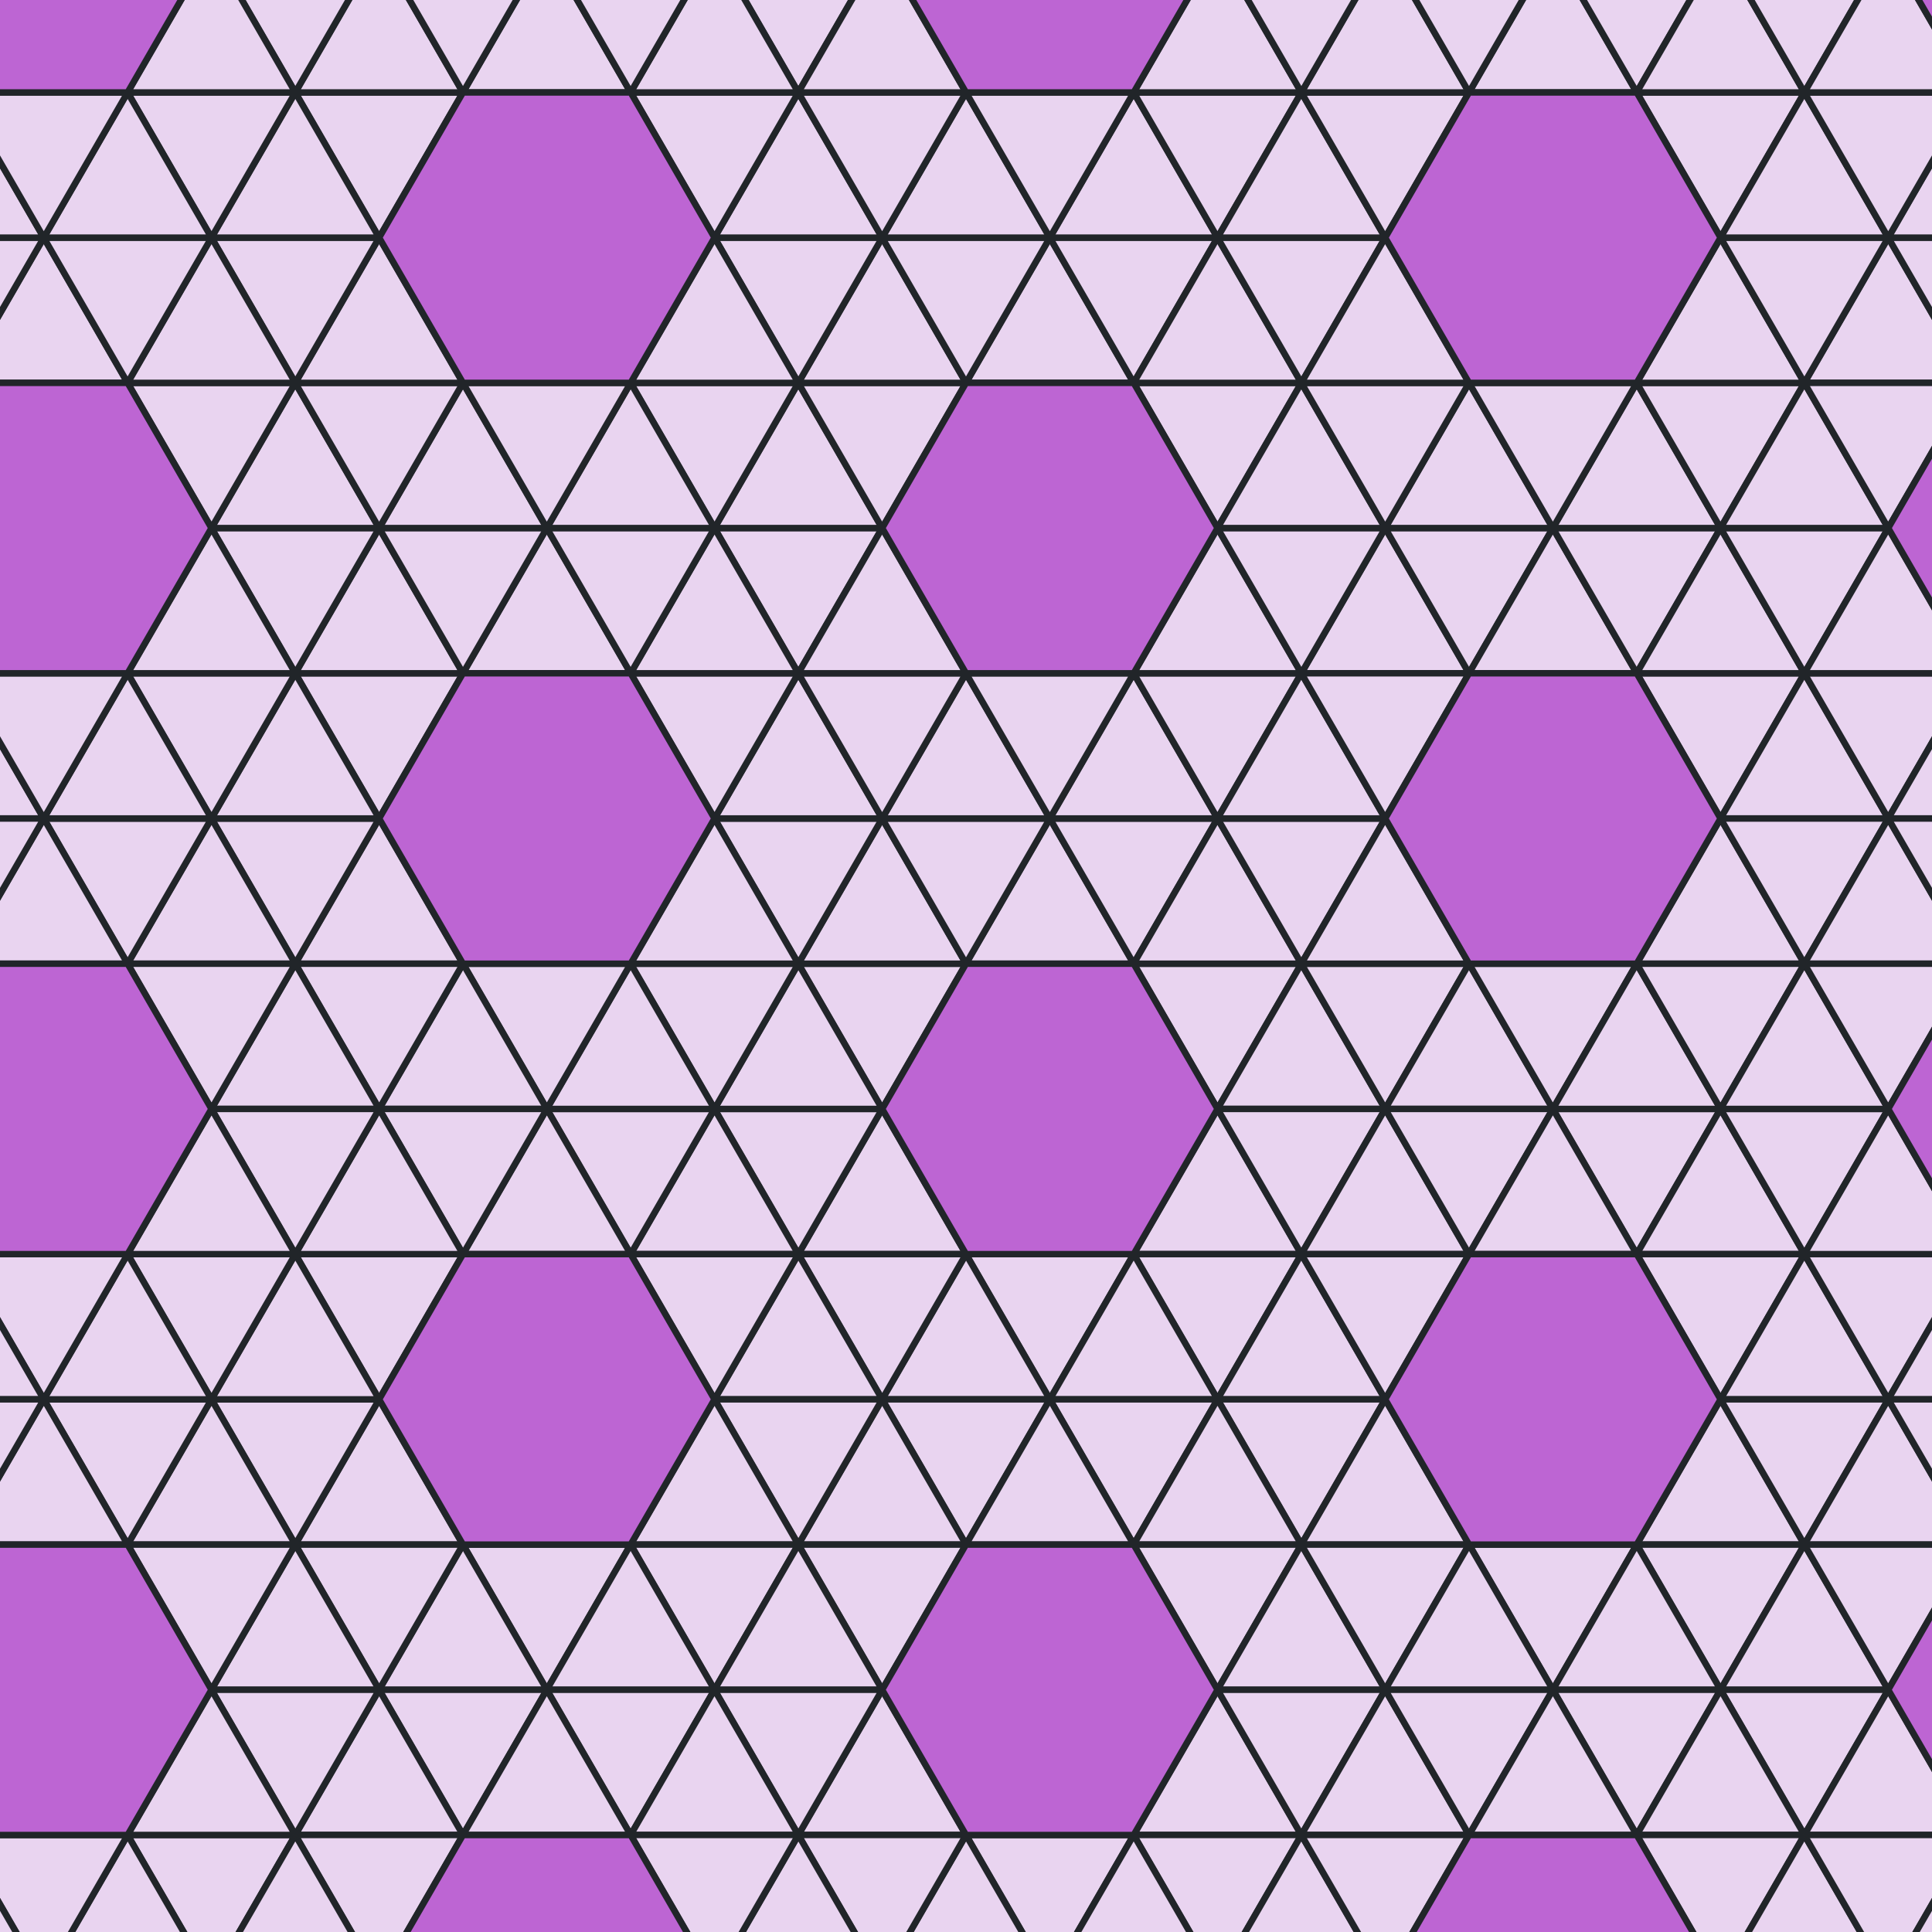 <?xml version="1.0" encoding="UTF-8"?>
<svg width="300px" height="300px" viewBox="0 0 300 300" version="1.1" xmlns="http://www.w3.org/2000/svg" xmlns:xlink="http://www.w3.org/1999/xlink">
    <!-- Generator: Sketch 57.1 (83088) - https://sketch.com -->
    <title>writings-tiling-4</title>
    <desc>Created with Sketch.</desc>
    <g id="writings-tiling-4" stroke="none" stroke-width="1" fill="none" fill-rule="evenodd">
        <g id="3-uniform_58" transform="translate(-150, -144)" fill-rule="nonzero" stroke="#212529">
            <g id="Group" fill="#E9D4F0">
                <polygon id="Path" points="300 293.645 313.019 271.096 326.037 293.645"></polygon>
                <polygon id="Path" points="300 293.645 286.981 316.193 273.963 293.645"></polygon>
                <polygon id="Path" points="300 293.645 273.963 293.645 286.981 271.096"></polygon>
                <polygon id="Path" points="300 293.645 286.981 271.096 313.019 271.096"></polygon>
                <polygon id="Path" points="326.037 293.645 352.074 293.645 339.056 316.193"></polygon>
                <polygon id="Path" points="326.037 293.645 313.019 271.096 339.056 271.096"></polygon>
                <polygon id="Path" points="326.037 293.645 339.056 271.096 352.074 293.645"></polygon>
                <polygon id="Path" points="286.981 316.193 300 338.742 273.963 338.742"></polygon>
                <polygon id="Path" points="286.981 316.193 273.963 338.742 260.944 316.193"></polygon>
                <polygon id="Path" points="286.981 316.193 260.944 316.193 273.963 293.645"></polygon>
                <polygon id="Path" points="273.963 293.645 260.944 271.096 286.981 271.096"></polygon>
                <polygon id="Path" points="273.963 293.645 260.944 316.193 247.926 293.645"></polygon>
                <polygon id="Path" points="273.963 293.645 247.926 293.645 260.944 271.096"></polygon>
                <polygon id="Path" points="286.981 271.096 300 248.548 313.019 271.096"></polygon>
                <polygon id="Path" points="286.981 271.096 260.944 271.096 273.963 248.548"></polygon>
                <polygon id="Path" points="286.981 271.096 273.963 248.548 300 248.548"></polygon>
                <polygon id="Path" points="313.019 271.096 326.037 248.548 339.056 271.096"></polygon>
                <polygon id="Path" points="313.019 271.096 300 248.548 326.037 248.548"></polygon>
                <polygon id="Path" points="339.056 316.193 352.074 338.742 326.037 338.742"></polygon>
                <polygon id="Path" points="339.056 316.193 352.074 293.645 365.092 316.193"></polygon>
                <polygon id="Path" points="339.056 316.193 365.092 316.193 352.074 338.742"></polygon>
                <polygon id="Path" points="339.056 271.096 365.092 271.096 352.074 293.645"></polygon>
                <polygon id="Path" points="339.056 271.096 326.037 248.548 352.074 248.548"></polygon>
                <polygon id="Path" points="339.056 271.096 352.074 248.548 365.092 271.096"></polygon>
                <polygon id="Path" points="352.074 293.645 378.111 293.645 365.092 316.193"></polygon>
                <polygon id="Path" points="352.074 293.645 365.092 271.096 378.111 293.645"></polygon>
                <polygon id="Path" points="300 338.742 326.037 338.742 313.019 361.291"></polygon>
                <polygon id="Path" points="300 338.742 313.019 361.291 286.981 361.291"></polygon>
                <polygon id="Path" points="300 338.742 286.981 361.291 273.963 338.742"></polygon>
                <polygon id="Path" points="273.963 338.742 247.926 338.742 260.944 316.193"></polygon>
                <polygon id="Path" points="273.963 338.742 286.981 361.291 260.944 361.291"></polygon>
                <polygon id="Path" points="273.963 338.742 260.944 361.291 247.926 338.742"></polygon>
                <polygon id="Path" points="260.944 316.193 247.926 338.742 234.908 316.193"></polygon>
                <polygon id="Path" points="260.944 316.193 234.908 316.193 247.926 293.645"></polygon>
                <polygon id="Path" points="247.926 293.645 234.908 316.193 221.889 293.645"></polygon>
                <polygon id="Path" points="260.944 271.096 247.926 248.548 273.963 248.548"></polygon>
                <polygon id="Path" points="273.963 248.548 260.944 225.999 286.981 225.999"></polygon>
                <polygon id="Path" points="273.963 248.548 247.926 248.548 260.944 225.999"></polygon>
                <polygon id="Path" points="273.963 248.548 286.981 225.999 300 248.548"></polygon>
                <polygon id="Path" points="326.037 248.548 339.056 225.999 352.074 248.548"></polygon>
                <polygon id="Path" points="326.037 338.742 352.074 338.742 339.056 361.291"></polygon>
                <polygon id="Path" points="326.037 338.742 339.056 361.291 313.019 361.291"></polygon>
                <polygon id="Path" points="365.092 316.193 378.111 338.742 352.074 338.742"></polygon>
                <polygon id="Path" points="365.092 316.193 378.111 293.645 391.129 316.193"></polygon>
                <polygon id="Path" points="365.092 316.193 391.129 316.193 378.111 338.742"></polygon>
                <polygon id="Path" points="352.074 338.742 365.092 361.291 339.056 361.291"></polygon>
                <polygon id="Path" points="352.074 338.742 378.111 338.742 365.092 361.291"></polygon>
                <polygon id="Path" points="352.074 248.548 365.092 225.999 378.111 248.548"></polygon>
                <polygon id="Path" points="352.074 248.548 339.056 225.999 365.092 225.999"></polygon>
                <polygon id="Path" points="352.074 248.548 378.111 248.548 365.092 271.096"></polygon>
                <polygon id="Path" points="378.111 293.645 404.148 293.645 391.129 316.193"></polygon>
                <polygon id="Path" points="313.019 361.291 300 383.84 286.981 361.291"></polygon>
                <polygon id="Path" points="313.019 361.291 339.056 361.291 326.037 383.84"></polygon>
                <polygon id="Path" points="313.019 361.291 326.037 383.84 300 383.84"></polygon>
                <polygon id="Path" points="286.981 361.291 300 383.84 273.963 383.84"></polygon>
                <polygon id="Path" points="286.981 361.291 273.963 383.84 260.944 361.291"></polygon>
                <polygon id="Path" points="260.944 361.291 273.963 383.84 247.926 383.84"></polygon>
                <polygon id="Path" points="247.926 338.742 221.889 338.742 234.908 316.193"></polygon>
                <polygon id="Path" points="234.908 316.193 208.871 316.193 221.889 293.645"></polygon>
                <polygon id="Path" points="234.908 316.193 221.889 338.742 208.871 316.193"></polygon>
                <polygon id="Path" points="221.889 293.645 195.852 293.645 208.871 271.096"></polygon>
                <polygon id="Path" points="221.889 293.645 208.871 316.193 195.852 293.645"></polygon>
                <polygon id="Path" points="247.926 248.548 221.889 248.548 234.908 225.999"></polygon>
                <polygon id="Path" points="247.926 248.548 234.908 225.999 260.944 225.999"></polygon>
                <polygon id="Path" points="260.944 225.999 273.963 203.45 286.981 225.999"></polygon>
                <polygon id="Path" points="260.944 225.999 247.926 203.45 273.963 203.45"></polygon>
                <polygon id="Path" points="260.944 225.999 234.908 225.999 247.926 203.45"></polygon>
                <polygon id="Path" points="286.981 225.999 273.963 203.45 300 203.45"></polygon>
                <polygon id="Path" points="339.056 225.999 326.037 203.45 352.074 203.45"></polygon>
                <polygon id="Path" points="339.056 225.999 352.074 203.45 365.092 225.999"></polygon>
                <polygon id="Path" points="339.056 361.291 365.092 361.291 352.074 383.84"></polygon>
                <polygon id="Path" points="339.056 361.291 352.074 383.84 326.037 383.84"></polygon>
                <polygon id="Path" points="391.129 316.193 417.166 316.193 404.148 338.742"></polygon>
                <polygon id="Path" points="391.129 316.193 404.148 293.645 417.166 316.193"></polygon>
                <polygon id="Path" points="391.129 316.193 404.148 338.742 378.111 338.742"></polygon>
                <polygon id="Path" points="365.092 361.291 378.111 383.84 352.074 383.84"></polygon>
                <polygon id="Path" points="365.092 225.999 391.129 225.999 378.111 248.548"></polygon>
                <polygon id="Path" points="365.092 225.999 378.111 203.45 391.129 225.999"></polygon>
                <polygon id="Path" points="365.092 225.999 352.074 203.45 378.111 203.45"></polygon>
                <polygon id="Path" points="378.111 248.548 391.129 225.999 404.148 248.548"></polygon>
                <polygon id="Path" points="404.148 293.645 417.166 271.096 430.185 293.645"></polygon>
                <polygon id="Path" points="404.148 293.645 430.185 293.645 417.166 316.193"></polygon>
                <polygon id="Path" points="326.037 383.84 352.074 383.84 339.056 406.388"></polygon>
                <polygon id="Path" points="300 383.84 286.981 406.388 273.963 383.84"></polygon>
                <polygon id="Path" points="273.963 383.84 260.944 406.388 247.926 383.84"></polygon>
                <polygon id="Path" points="273.963 383.84 286.981 406.388 260.944 406.388"></polygon>
                <polygon id="Path" points="247.926 383.84 234.908 406.388 221.889 383.84"></polygon>
                <polygon id="Path" points="247.926 383.84 260.944 406.388 234.908 406.388"></polygon>
                <polygon id="Path" points="221.889 338.742 208.871 361.291 195.852 338.742"></polygon>
                <polygon id="Path" points="221.889 338.742 195.852 338.742 208.871 316.193"></polygon>
                <polygon id="Path" points="208.871 316.193 182.834 316.193 195.852 293.645"></polygon>
                <polygon id="Path" points="208.871 316.193 195.852 338.742 182.834 316.193"></polygon>
                <polygon id="Path" points="208.871 271.096 195.852 248.548 221.889 248.548"></polygon>
                <polygon id="Path" points="208.871 271.096 195.852 293.645 182.834 271.096"></polygon>
                <polygon id="Path" points="208.871 271.096 182.834 271.096 195.852 248.548"></polygon>
                <polygon id="Path" points="195.852 293.645 169.815 293.645 182.834 271.096"></polygon>
                <polygon id="Path" points="195.852 293.645 182.834 316.193 169.815 293.645"></polygon>
                <polygon id="Path" points="221.889 248.548 195.852 248.548 208.871 225.999"></polygon>
                <polygon id="Path" points="221.889 248.548 208.871 225.999 234.908 225.999"></polygon>
                <polygon id="Path" points="234.908 225.999 208.871 225.999 221.889 203.45"></polygon>
                <polygon id="Path" points="234.908 225.999 221.889 203.45 247.926 203.45"></polygon>
                <polygon id="Path" points="273.963 203.45 286.981 180.901 300 203.45"></polygon>
                <polygon id="Path" points="273.963 203.45 260.944 180.901 286.981 180.901"></polygon>
                <polygon id="Path" points="273.963 203.45 247.926 203.45 260.944 180.901"></polygon>
                <polygon id="Path" points="300 203.45 313.019 180.901 326.037 203.45"></polygon>
                <polygon id="Path" points="300 203.45 286.981 180.901 313.019 180.901"></polygon>
                <polygon id="Path" points="326.037 203.45 313.019 180.901 339.056 180.901"></polygon>
                <polygon id="Path" points="326.037 203.45 339.056 180.901 352.074 203.45"></polygon>
                <polygon id="Path" points="352.074 203.45 339.056 180.901 365.092 180.901"></polygon>
                <polygon id="Path" points="352.074 203.45 365.092 180.901 378.111 203.45"></polygon>
                <polygon id="Path" points="352.074 383.84 365.092 406.388 339.056 406.388"></polygon>
                <polygon id="Path" points="352.074 383.84 378.111 383.84 365.092 406.388"></polygon>
                <polygon id="Path" points="417.166 316.193 430.185 338.742 404.148 338.742"></polygon>
                <polygon id="Path" points="417.166 316.193 443.203 316.193 430.185 338.742"></polygon>
                <polygon id="Path" points="417.166 316.193 430.185 293.645 443.203 316.193"></polygon>
                <polygon id="Path" points="404.148 338.742 430.185 338.742 417.166 361.291"></polygon>
                <polygon id="Path" points="378.111 383.84 404.148 383.84 391.129 406.388"></polygon>
                <polygon id="Path" points="378.111 383.84 391.129 406.388 365.092 406.388"></polygon>
                <polygon id="Path" points="391.129 225.999 417.166 225.999 404.148 248.548"></polygon>
                <polygon id="Path" points="391.129 225.999 404.148 203.45 417.166 225.999"></polygon>
                <polygon id="Path" points="391.129 225.999 378.111 203.45 404.148 203.45"></polygon>
                <polygon id="Path" points="404.148 248.548 430.185 248.548 417.166 271.096"></polygon>
                <polygon id="Path" points="404.148 248.548 417.166 225.999 430.185 248.548"></polygon>
                <polygon id="Path" points="417.166 271.096 430.185 248.548 443.203 271.096"></polygon>
                <polygon id="Path" points="417.166 271.096 443.203 271.096 430.185 293.645"></polygon>
                <polygon id="Path" points="430.185 293.645 443.203 271.096 456.222 293.645"></polygon>
                <polygon id="Path" points="430.185 293.645 456.222 293.645 443.203 316.193"></polygon>
                <polygon id="Path" points="339.056 406.388 352.074 428.936 326.037 428.936"></polygon>
                <polygon id="Path" points="339.056 406.388 365.092 406.388 352.074 428.936"></polygon>
                <polygon id="Path" points="286.981 406.388 300 428.936 273.963 428.936"></polygon>
                <polygon id="Path" points="286.981 406.388 273.963 428.936 260.944 406.388"></polygon>
                <polygon id="Path" points="260.944 406.388 247.926 428.936 234.908 406.388"></polygon>
                <polygon id="Path" points="260.944 406.388 273.963 428.936 247.926 428.936"></polygon>
                <polygon id="Path" points="221.889 383.84 195.852 383.84 208.871 361.291"></polygon>
                <polygon id="Path" points="221.889 383.84 234.908 406.388 208.871 406.388"></polygon>
                <polygon id="Path" points="221.889 383.84 208.871 406.388 195.852 383.84"></polygon>
                <polygon id="Path" points="234.908 406.388 221.889 428.936 208.871 406.388"></polygon>
                <polygon id="Path" points="234.908 406.388 247.926 428.936 221.889 428.936"></polygon>
                <polygon id="Path" points="208.871 361.291 195.852 383.84 182.834 361.291"></polygon>
                <polygon id="Path" points="208.871 361.291 182.834 361.291 195.852 338.742"></polygon>
                <polygon id="Path" points="195.852 338.742 182.834 361.291 169.815 338.742"></polygon>
                <polygon id="Path" points="195.852 338.742 169.815 338.742 182.834 316.193"></polygon>
                <polygon id="Path" points="182.834 271.096 169.815 248.548 195.852 248.548"></polygon>
                <polygon id="Path" points="182.834 271.096 169.815 293.645 156.797 271.096"></polygon>
                <polygon id="Path" points="182.834 271.096 156.797 271.096 169.815 248.548"></polygon>
                <polygon id="Path" points="195.852 248.548 182.834 225.999 208.871 225.999"></polygon>
                <polygon id="Path" points="195.852 248.548 169.815 248.548 182.834 225.999"></polygon>
                <polygon id="Path" points="169.815 293.645 143.778 293.645 156.797 271.096"></polygon>
                <polygon id="Path" points="208.871 225.999 182.834 225.999 195.852 203.45"></polygon>
                <polygon id="Path" points="208.871 225.999 195.852 203.45 221.889 203.45"></polygon>
                <polygon id="Path" points="221.889 203.45 195.852 203.45 208.871 180.901"></polygon>
                <polygon id="Path" points="286.981 180.901 300 158.353 313.019 180.901"></polygon>
                <polygon id="Path" points="286.981 180.901 260.944 180.901 273.963 158.353"></polygon>
                <polygon id="Path" points="286.981 180.901 273.963 158.353 300 158.353"></polygon>
                <polygon id="Path" points="260.944 180.901 247.926 158.353 273.963 158.353"></polygon>
                <polygon id="Path" points="313.019 180.901 326.037 158.353 339.056 180.901"></polygon>
                <polygon id="Path" points="313.019 180.901 300 158.353 326.037 158.353"></polygon>
                <polygon id="Path" points="339.056 180.901 326.037 158.353 352.074 158.353"></polygon>
                <polygon id="Path" points="339.056 180.901 352.074 158.353 365.092 180.901"></polygon>
                <polygon id="Path" points="365.092 180.901 352.074 158.353 378.111 158.353"></polygon>
                <polygon id="Path" points="365.092 406.388 378.111 428.936 352.074 428.936"></polygon>
                <polygon id="Path" points="365.092 406.388 391.129 406.388 378.111 428.936"></polygon>
                <polygon id="Path" points="430.185 338.742 443.203 361.291 417.166 361.291"></polygon>
                <polygon id="Path" points="430.185 338.742 456.222 338.742 443.203 361.291"></polygon>
                <polygon id="Path" points="430.185 338.742 443.203 316.193 456.222 338.742"></polygon>
                <polygon id="Path" points="417.166 361.291 430.185 383.84 404.148 383.84"></polygon>
                <polygon id="Path" points="417.166 361.291 443.203 361.291 430.185 383.84"></polygon>
                <polygon id="Path" points="404.148 383.84 430.185 383.84 417.166 406.388"></polygon>
                <polygon id="Path" points="404.148 383.84 417.166 406.388 391.129 406.388"></polygon>
                <polygon id="Path" points="391.129 406.388 417.166 406.388 404.148 428.936"></polygon>
                <polygon id="Path" points="391.129 406.388 404.148 428.936 378.111 428.936"></polygon>
                <polygon id="Path" points="417.166 225.999 443.203 225.999 430.185 248.548"></polygon>
                <polygon id="Path" points="417.166 225.999 404.148 203.45 430.185 203.45"></polygon>
                <polygon id="Path" points="417.166 225.999 430.185 203.45 443.203 225.999"></polygon>
                <polygon id="Path" points="404.148 203.45 417.166 180.901 430.185 203.45"></polygon>
                <polygon id="Path" points="430.185 248.548 456.222 248.548 443.203 271.096"></polygon>
                <polygon id="Path" points="430.185 248.548 443.203 225.999 456.222 248.548"></polygon>
                <polygon id="Path" points="443.203 271.096 456.222 248.548 469.241 271.096"></polygon>
                <polygon id="Path" points="443.203 271.096 469.241 271.096 456.222 293.645"></polygon>
                <polygon id="Path" points="326.037 428.936 313.019 451.485 300 428.936"></polygon>
                <polygon id="Path" points="326.037 428.936 352.074 428.936 339.056 451.485"></polygon>
                <polygon id="Path" points="326.037 428.936 339.056 451.485 313.019 451.485"></polygon>
                <polygon id="Path" points="365.092 451.485 339.056 451.485 352.074 428.936"></polygon>
                <polygon id="Path" points="365.092 451.485 352.074 428.936 378.111 428.936"></polygon>
                <polygon id="Path" points="286.981 451.485 300 428.936 313.019 451.485"></polygon>
                <polygon id="Path" points="286.981 451.485 273.963 428.936 300 428.936"></polygon>
                <polygon id="Path" points="260.944 451.485 273.963 428.936 286.981 451.485"></polygon>
                <polygon id="Path" points="260.944 451.485 247.926 428.936 273.963 428.936"></polygon>
                <polygon id="Path" points="182.834 406.388 195.852 383.84 208.871 406.388"></polygon>
                <polygon id="Path" points="195.852 428.936 208.871 406.388 221.889 428.936"></polygon>
                <polygon id="Path" points="182.834 406.388 208.871 406.388 195.852 428.936"></polygon>
                <polygon id="Path" points="169.815 383.84 182.834 361.291 195.852 383.84"></polygon>
                <polygon id="Path" points="169.815 383.84 195.852 383.84 182.834 406.388"></polygon>
                <polygon id="Path" points="208.871 451.485 195.852 428.936 221.889 428.936"></polygon>
                <polygon id="Path" points="169.815 383.84 156.797 361.291 182.834 361.291"></polygon>
                <polygon id="Path" points="156.797 361.291 169.815 338.742 182.834 361.291"></polygon>
                <polygon id="Path" points="156.797 361.291 143.778 338.742 169.815 338.742"></polygon>
                <polygon id="Path" points="130.759 271.096 143.778 248.548 156.797 271.096"></polygon>
                <polygon id="Path" points="130.759 271.096 156.797 271.096 143.778 293.645"></polygon>
                <polygon id="Path" points="143.778 248.548 169.815 248.548 156.797 271.096"></polygon>
                <polygon id="Path" points="169.815 203.45 195.852 203.45 182.834 225.999"></polygon>
                <polygon id="Path" points="182.834 180.901 208.871 180.901 195.852 203.45"></polygon>
                <polygon id="Path" points="169.815 203.45 182.834 180.901 195.852 203.45"></polygon>
                <polygon id="Path" points="221.889 158.353 208.871 180.901 195.852 158.353"></polygon>
                <polygon id="Path" points="182.834 180.901 195.852 158.353 208.871 180.901"></polygon>
                <polygon id="Path" points="260.944 135.804 286.981 135.804 273.963 158.353"></polygon>
                <polygon id="Path" points="260.944 135.804 273.963 158.353 247.926 158.353"></polygon>
                <polygon id="Path" points="286.981 135.804 300 158.353 273.963 158.353"></polygon>
                <polygon id="Path" points="221.889 158.353 234.908 135.804 247.926 158.353"></polygon>
                <polygon id="Path" points="260.944 135.804 247.926 158.353 234.908 135.804"></polygon>
                <polygon id="Path" points="339.056 135.804 352.074 158.353 326.037 158.353"></polygon>
                <polygon id="Path" points="365.092 135.804 378.111 158.353 352.074 158.353"></polygon>
                <polygon id="Path" points="339.056 135.804 365.092 135.804 352.074 158.353"></polygon>
                <polygon id="Path" points="404.148 158.353 378.111 158.353 391.129 135.804"></polygon>
                <polygon id="Path" points="365.092 135.804 391.129 135.804 378.111 158.353"></polygon>
                <polygon id="Path" points="456.222 383.84 430.185 383.84 443.203 361.291"></polygon>
                <polygon id="Path" points="469.241 361.291 443.203 361.291 456.222 338.742"></polygon>
                <polygon id="Path" points="469.241 361.291 456.222 383.84 443.203 361.291"></polygon>
                <polygon id="Path" points="443.203 406.388 417.166 406.388 430.185 383.84"></polygon>
                <polygon id="Path" points="456.222 383.84 443.203 406.388 430.185 383.84"></polygon>
                <polygon id="Path" points="443.203 406.388 430.185 428.936 417.166 406.388"></polygon>
                <polygon id="Path" points="430.185 428.936 404.148 428.936 417.166 406.388"></polygon>
                <polygon id="Path" points="430.185 428.936 417.166 451.485 404.148 428.936"></polygon>
                <polygon id="Path" points="430.185 203.45 443.203 180.901 456.222 203.45"></polygon>
                <polygon id="Path" points="430.185 203.45 417.166 180.901 443.203 180.901"></polygon>
                <polygon id="Path" points="430.185 203.45 456.222 203.45 443.203 225.999"></polygon>
                <polygon id="Path" points="404.148 158.353 430.185 158.353 417.166 180.901"></polygon>
                <polygon id="Path" points="417.166 180.901 430.185 158.353 443.203 180.901"></polygon>
                <polygon id="Path" points="195.852 428.936 182.834 451.485 169.815 428.936"></polygon>
                <polygon id="Path" points="208.871 451.485 182.834 451.485 195.852 428.936"></polygon>
                <polygon id="Path" points="182.834 406.388 195.852 428.936 169.815 428.936"></polygon>
                <polygon id="Path" points="169.815 383.84 143.778 383.84 156.797 361.291"></polygon>
                <polygon id="Path" points="156.797 361.291 130.759 361.291 143.778 338.742"></polygon>
                <polygon id="Path" points="156.797 361.291 143.778 383.84 130.759 361.291"></polygon>
                <polygon id="Path" points="169.815 203.45 143.778 203.45 156.797 180.901"></polygon>
                <polygon id="Path" points="169.815 203.45 156.797 180.901 182.834 180.901"></polygon>
                <polygon id="Path" points="182.834 180.901 169.815 158.353 195.852 158.353"></polygon>
                <polygon id="Path" points="182.834 180.901 156.797 180.901 169.815 158.353"></polygon>
                <polygon id="Path" points="221.889 158.353 195.852 158.353 208.871 135.804"></polygon>
                <polygon id="Path" points="221.889 158.353 208.871 135.804 234.908 135.804"></polygon>
                <polygon id="Path" points="195.852 158.353 182.834 135.804 208.871 135.804"></polygon>
                <polygon id="Path" points="195.852 158.353 169.815 158.353 182.834 135.804"></polygon>
                <polygon id="Path" points="404.148 158.353 391.129 135.804 417.166 135.804"></polygon>
                <polygon id="Path" points="404.148 158.353 417.166 135.804 430.185 158.353"></polygon>
                <polygon id="Path" points="443.203 406.388 456.222 428.936 430.185 428.936"></polygon>
                <polygon id="Path" points="430.185 428.936 443.203 451.485 417.166 451.485"></polygon>
                <polygon id="Path" points="430.185 428.936 456.222 428.936 443.203 451.485"></polygon>
                <polygon id="Path" points="469.241 180.901 456.222 203.45 443.203 180.901"></polygon>
                <polygon id="Path" points="456.222 158.353 469.241 180.901 443.203 180.901"></polygon>
                <polygon id="Path" points="456.222 158.353 443.203 180.901 430.185 158.353"></polygon>
                <polygon id="Path" points="443.203 135.804 430.185 158.353 417.166 135.804"></polygon>
                <polygon id="Path" points="443.203 135.804 456.222 158.353 430.185 158.353"></polygon>
                <polygon id="Path" points="156.797 451.485 169.815 428.936 182.834 451.485"></polygon>
                <polygon id="Path" points="143.778 428.936 169.815 428.936 156.797 451.485"></polygon>
                <polygon id="Path" points="130.759 180.901 156.797 180.901 143.778 203.45"></polygon>
                <polygon id="Path" points="143.778 158.353 156.797 180.901 130.759 180.901"></polygon>
                <polygon id="Path" points="143.778 158.353 169.815 158.353 156.797 180.901"></polygon>
                <polygon id="Path" points="469.241 451.485 443.203 451.485 456.222 428.936"></polygon>
                <polygon id="Path" points="130.759 451.485 143.778 428.936 156.797 451.485"></polygon>
            </g>
            <g id="Group" transform="translate(52.621, 22.984)" fill="#BD65D3">
                <polygon id="Path" points="195.305 270.661 169.268 270.661 156.25 248.112 169.268 225.564 195.305 225.564 208.323 248.112"></polygon>
                <polygon id="Path" points="247.379 225.564 234.36 203.015 247.379 180.466 273.416 180.466 286.435 203.015 273.416 225.564"></polygon>
                <polygon id="Path" points="312.471 248.112 325.49 225.564 351.527 225.564 364.545 248.112 351.527 270.661 325.49 270.661"></polygon>
                <polygon id="Path" points="208.323 338.307 195.305 360.856 169.268 360.856 156.25 338.307 169.268 315.758 195.305 315.758"></polygon>
                <polygon id="Path" points="325.49 315.758 351.527 315.758 364.545 338.307 351.527 360.856 325.49 360.856 312.471 338.307"></polygon>
                <polygon id="Path" points="273.416 360.856 286.435 383.404 273.416 405.953 247.379 405.953 234.36 383.404 247.379 360.856"></polygon>
                <polygon id="Path" points="169.268 135.369 195.305 135.369 208.323 157.917 195.305 180.466 169.268 180.466 156.25 157.917"></polygon>
                <polygon id="Path" points="351.527 135.369 364.545 157.917 351.527 180.466 325.49 180.466 312.471 157.917 325.49 135.369"></polygon>
                <polygon id="Path" points="91.157 315.758 78.139 293.209 91.157 270.661 117.194 270.661 130.213 293.209 117.194 315.758"></polygon>
                <polygon id="Path" points="429.637 315.758 403.601 315.758 390.582 293.209 403.601 270.661 429.637 270.661 442.656 293.209"></polygon>
                <polygon id="Path" points="156.25 428.502 169.268 405.953 195.305 405.953 208.323 428.502 195.305 451.05 169.268 451.05"></polygon>
                <polygon id="Path" points="91.157 225.564 78.139 203.015 91.157 180.466 117.194 180.466 130.213 203.015 117.194 225.564"></polygon>
                <polygon id="Path" points="234.36 112.82 247.379 90.272 273.416 90.272 286.435 112.82 273.416 135.369 247.379 135.369"></polygon>
                <polygon id="Path" points="312.471 428.502 325.49 405.953 351.527 405.953 364.545 428.502 351.527 451.05 325.49 451.05"></polygon>
                <polygon id="Path" points="442.656 203.015 429.637 225.564 403.601 225.564 390.582 203.015 403.601 180.466 429.637 180.466"></polygon>
                <polygon id="Path" points="117.194 360.856 130.213 383.404 117.194 405.953 91.157 405.953 78.139 383.404 91.157 360.856"></polygon>
                <polygon id="Path" points="403.601 360.856 429.637 360.856 442.656 383.404 429.637 405.953 403.601 405.953 390.582 383.404"></polygon>
                <polygon id="Path" points="91.157 90.272 117.194 90.272 130.213 112.82 117.194 135.369 91.157 135.369 78.139 112.82"></polygon>
                <polygon id="Path" points="429.637 90.272 442.656 112.82 429.637 135.369 403.601 135.369 390.582 112.82 403.601 90.272"></polygon>
                <polygon id="Path" points="247.379 270.661 273.416 270.661 286.435 293.209 273.416 315.758 247.379 315.758 234.36 293.209"></polygon>
            </g>
        </g>
    </g>
</svg>